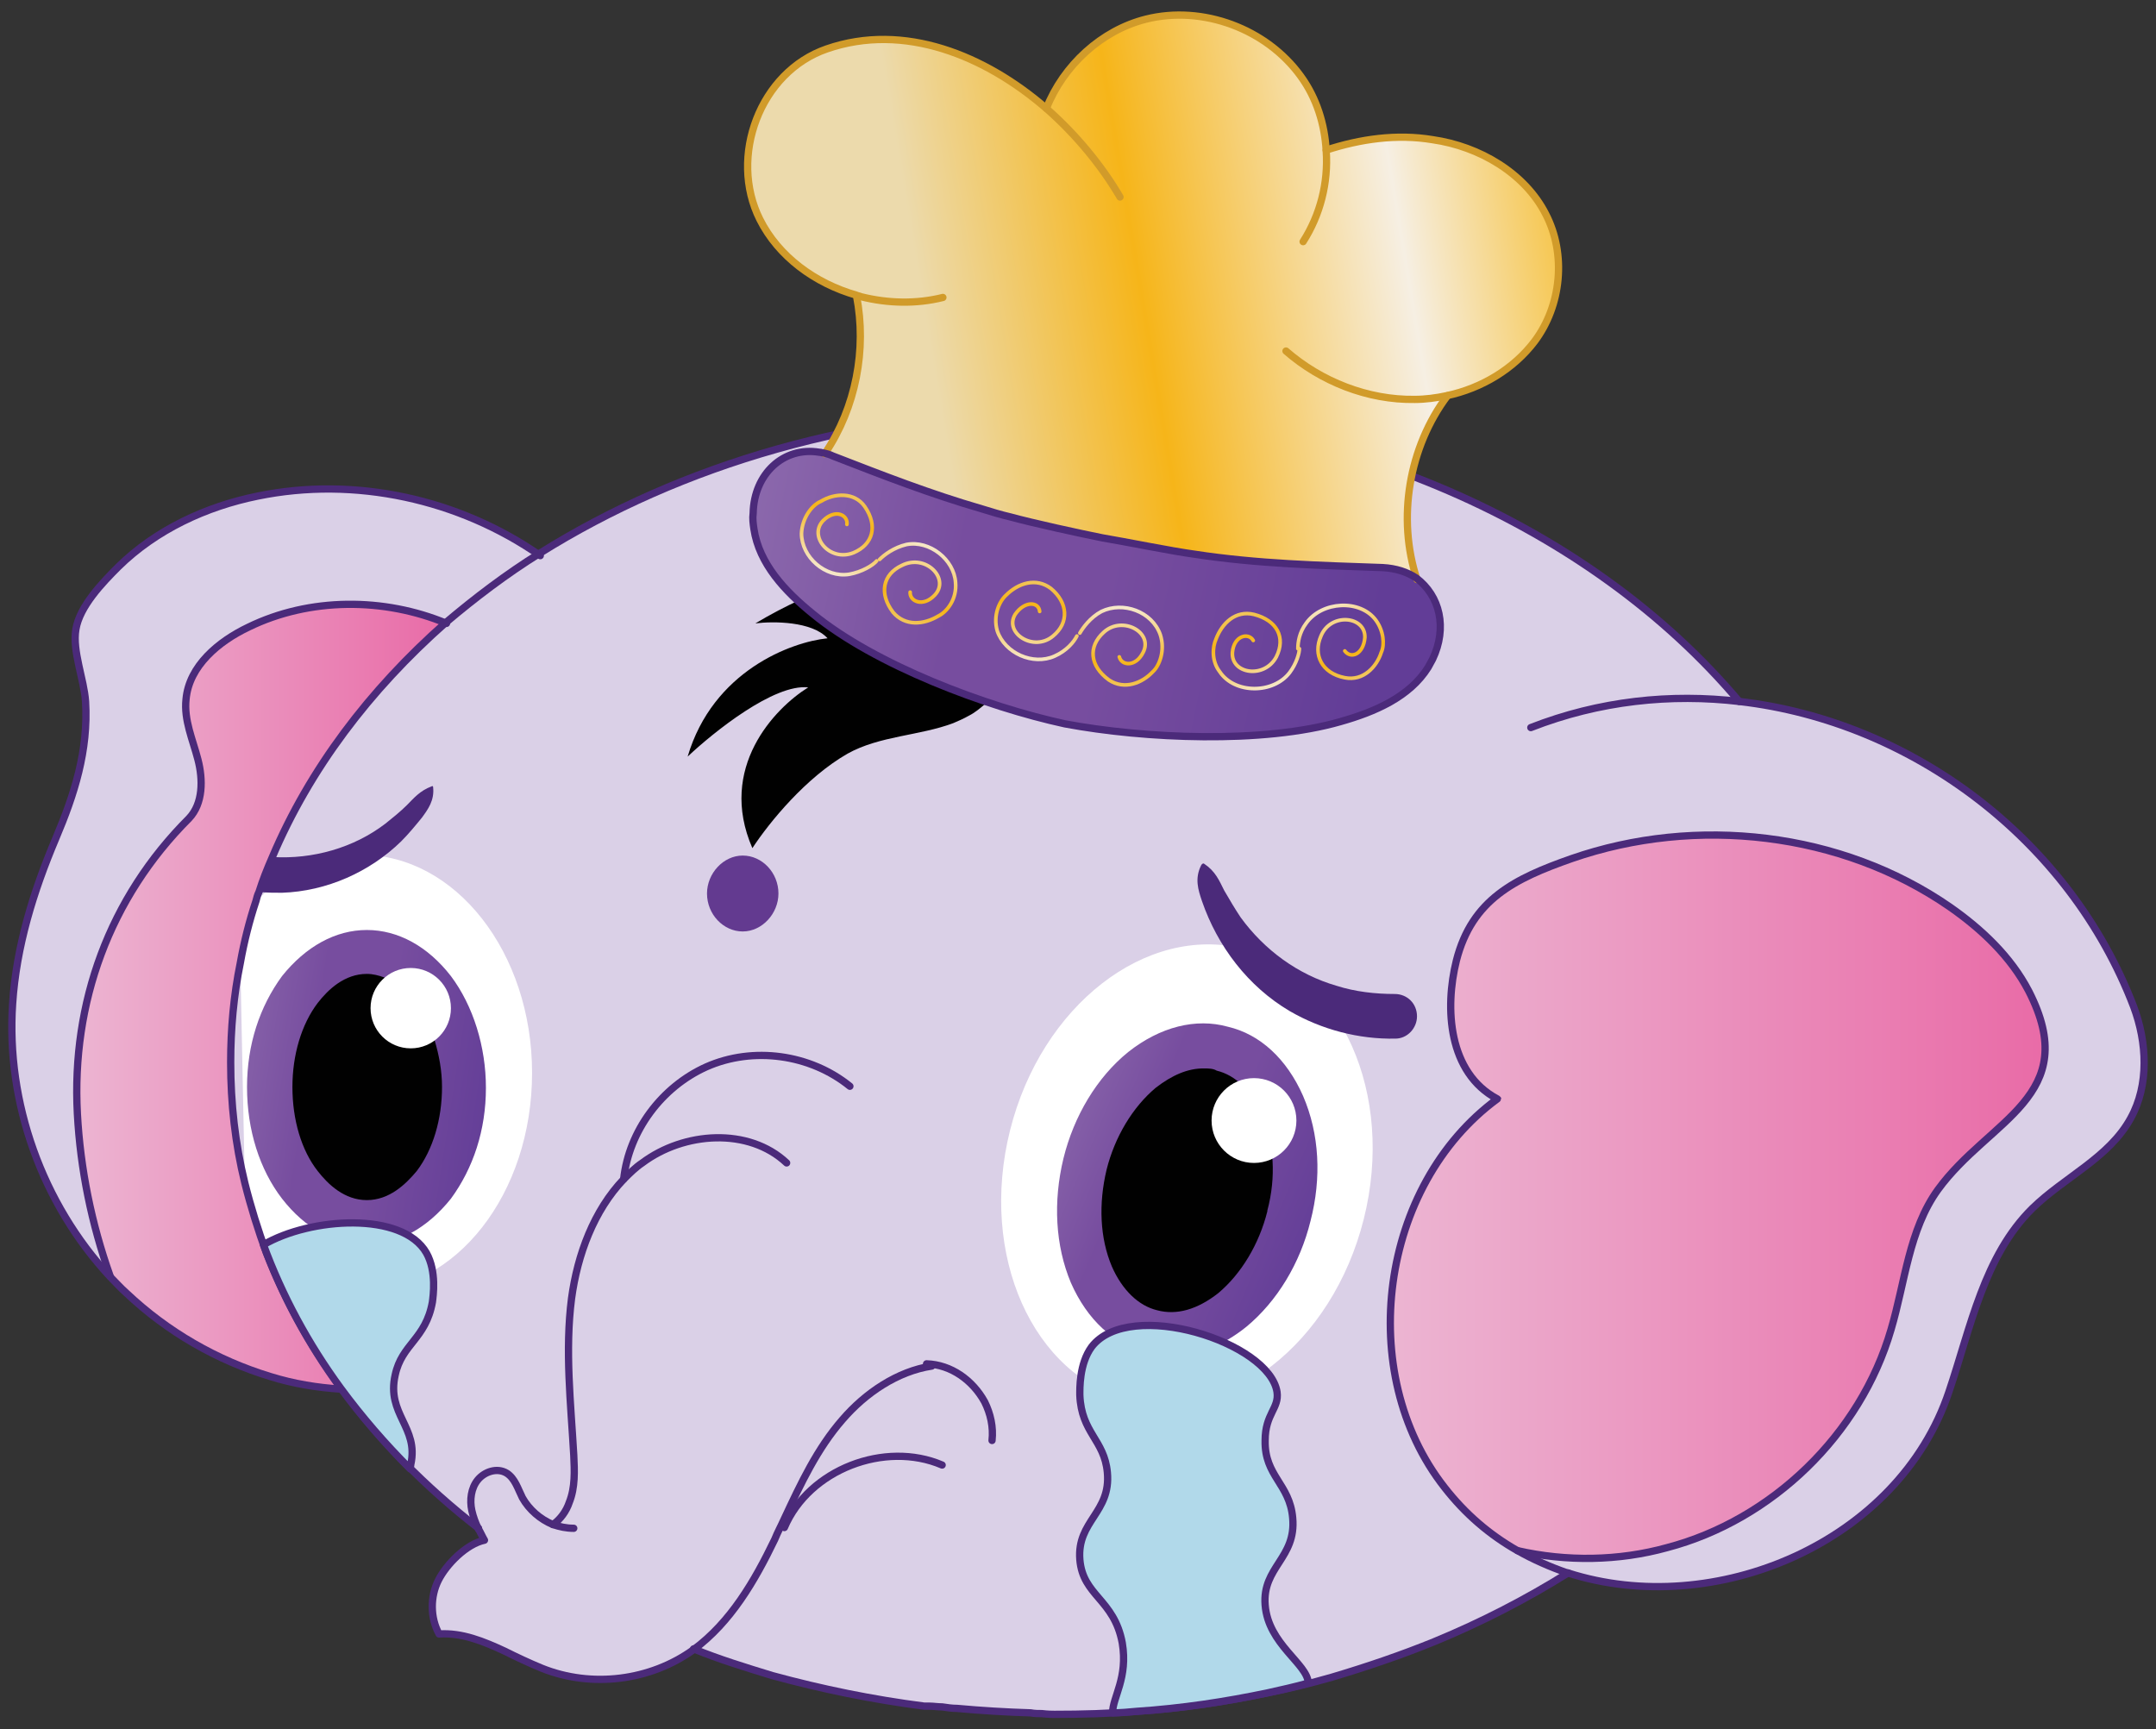 <svg width="182" height="146" viewBox="0 0 182 146" fill="none" xmlns="http://www.w3.org/2000/svg">
<rect x="0" y="0" width="182" height="146" fill="#333333" stroke="none"/>
<path d="M97.814 122.612C97.626 122.738 97.5 122.801 97.312 122.926C97.312 122.926 97.312 122.926 97.312 122.864V122.801C97.437 122.738 97.626 122.675 97.814 122.612Z" fill="url(#paint0_linear_2932_261883)"/>
<path d="M99.198 123.741C99.009 123.867 98.821 123.993 98.632 124.118C98.444 124.055 98.129 123.93 97.815 123.616C97.815 123.616 97.878 123.616 97.941 123.616C98.129 123.616 98.381 123.679 98.569 123.679C98.695 123.679 98.758 123.679 98.883 123.679C99.009 123.679 99.072 123.741 99.198 123.741Z" fill="url(#paint1_linear_2932_261883)"/>
<path d="M101.271 122.861C101.145 122.861 101.082 122.924 100.957 122.987C100.957 122.924 100.894 122.924 100.894 122.924C100.768 122.736 100.705 122.547 100.58 122.421C100.517 122.359 100.454 122.233 100.391 122.17C100.328 122.045 100.203 121.919 100.077 121.793L100.014 121.73C99.888 121.542 99.7 121.354 99.574 121.228C99.574 121.228 99.574 121.165 99.637 121.165C99.7 121.228 99.763 121.291 99.888 121.353C100.391 121.73 100.894 122.233 101.271 122.861Z" fill="url(#paint2_linear_2932_261883)"/>
<path d="M99.888 121.229C99.323 120.475 98.632 119.784 97.815 119.281C97.564 119.218 97.375 119.218 97.124 119.218C97.312 119.344 97.501 119.47 97.752 119.595C97.878 119.658 98.003 119.721 98.066 119.846C98.129 119.909 98.255 119.972 98.38 120.035C98.506 120.161 98.632 120.223 98.757 120.349C98.883 120.475 99.071 120.6 99.197 120.726C99.385 120.852 99.511 121.04 99.7 121.229C99.825 121.354 100.014 121.543 100.139 121.731H100.202C100.014 121.48 99.951 121.354 99.888 121.229ZM97.312 122.799C97.124 122.988 96.935 123.113 96.684 123.302C96.684 123.302 96.747 123.302 96.81 123.302C96.998 123.176 97.187 123.05 97.375 122.925C97.501 122.799 97.689 122.736 97.878 122.611C97.626 122.674 97.438 122.736 97.312 122.799ZM98.883 123.679C98.757 123.679 98.694 123.679 98.569 123.679C98.38 123.679 98.129 123.616 97.941 123.616C97.941 123.616 97.878 123.616 97.815 123.616C98.129 123.867 98.443 124.056 98.632 124.118C98.82 123.993 99.009 123.867 99.197 123.742C99.071 123.742 99.009 123.679 98.883 123.679Z" fill="url(#paint3_linear_2932_261883)"/>
<path d="M171.319 83.661C175.905 92.582 167.989 94.467 163.654 100.435C161.204 103.827 160.89 108.225 159.696 112.246C157.12 121.104 149.644 128.328 140.786 130.653C136.703 131.721 132.305 131.783 128.159 130.841C125.834 129.522 123.761 127.763 122.002 125.501C114.4 115.826 116.536 99.995 126.462 92.708C122.316 90.509 122.002 85.043 123.007 81.023C124.326 75.871 127.907 74.112 132.745 72.416C143.236 68.772 155.487 70.154 164.659 76.499C167.298 78.447 169.811 80.771 171.319 83.661Z" fill="url(#paint4_linear_2932_261883)" stroke="#4B2A7A" stroke-width="0.307" stroke-miterlimit="10"/>
<path d="M20.982 52.943C26.196 50.493 32.415 50.43 37.693 52.629C26.384 62.429 19.474 75.433 19.474 89.757C19.474 99.746 22.866 109.169 28.772 117.21C26.824 117.085 24.814 116.771 22.803 116.143C18.28 114.76 14.134 112.373 10.678 109.106C10.176 108.667 9.736 108.164 9.296 107.724C7.726 103.327 6.783 98.678 6.532 94.029C6.029 84.606 9.233 75.81 15.956 69.088C17.212 67.832 17.149 65.822 16.709 64.125C16.27 62.429 15.579 60.733 15.704 59.037C15.956 56.21 18.406 54.136 20.982 52.943Z" fill="url(#paint5_linear_2932_261883)"/>
<path d="M45.608 46.784C42.781 48.543 40.143 50.491 37.693 52.627C32.415 50.428 26.133 50.428 20.982 52.941C18.468 54.134 15.956 56.208 15.704 59.035C15.516 60.794 16.27 62.427 16.709 64.123C17.149 65.819 17.149 67.83 15.956 69.086C9.233 75.808 6.029 84.666 6.532 94.027C6.783 98.676 7.726 103.325 9.296 107.722C3.579 101.566 0.501 93.022 1.066 84.666C1.38 79.829 2.825 75.18 4.71 70.719C6.281 67.013 7.474 63.306 7.223 59.16C7.097 57.276 6.092 54.888 6.406 53.066C6.72 51.119 8.668 49.108 9.987 47.789C13.191 44.648 17.401 42.701 21.735 41.821C29.902 40.125 38.761 42.072 45.608 46.784Z" fill="#DAD0E7" stroke="#4B2A7A" stroke-width="0.307" stroke-miterlimit="10"/>
<path d="M101.273 122.863C100.833 122.298 100.394 121.732 99.828 121.293C99.263 120.539 98.572 119.848 97.755 119.345C97.504 119.282 97.315 119.282 97.064 119.282C97.252 119.408 97.441 119.534 97.692 119.659C97.818 119.722 97.943 119.785 98.006 119.91C98.069 119.973 98.195 120.036 98.32 120.099C98.446 120.225 98.572 120.287 98.697 120.413C98.823 120.539 99.011 120.664 99.137 120.79C99.326 120.916 99.451 121.104 99.64 121.293C99.765 121.418 99.954 121.607 100.079 121.795C100.079 121.858 100.142 121.858 100.142 121.858C100.268 121.984 100.331 122.109 100.456 122.235C100.519 122.298 100.582 122.423 100.645 122.486C100.77 122.675 100.896 122.863 100.959 122.989C100.959 123.052 101.022 123.052 101.022 123.052C101.085 123.114 101.147 123.24 101.147 123.303C101.085 123.24 101.085 123.114 101.022 123.052C101.085 122.926 101.21 122.863 101.273 122.863Z" fill="#DAD0E7"/>
<path d="M180.05 85.044C174.647 70.909 161.329 60.983 146.816 59.287C134.377 44.524 113.08 34.849 88.955 34.849C72.558 34.849 57.481 39.372 45.544 46.848C42.717 48.607 40.078 50.618 37.628 52.691C26.32 62.491 19.409 75.495 19.409 89.819C19.409 95.159 20.352 100.248 22.174 105.148C23.744 109.42 25.943 113.503 28.707 117.273C30.466 119.66 32.414 121.921 34.55 124.057C36.372 125.816 38.256 127.513 40.33 129.146C40.455 129.46 40.644 129.774 40.832 130.088C39.262 130.34 37.628 132.036 36.937 133.481C36.246 134.863 36.246 136.622 37 138.004C39.01 137.941 40.769 138.632 42.529 139.449C43.596 139.952 44.602 140.454 45.67 140.894C49.816 142.527 54.842 141.899 58.486 139.261C60.685 140.077 62.883 140.831 65.145 141.522C69.229 142.716 73.501 143.595 77.961 144.098H78.024C78.024 144.098 78.087 144.098 78.15 144.098C78.213 144.098 78.338 144.098 78.401 144.098C79.155 144.224 79.909 144.224 80.725 144.349C82.108 144.349 83.552 144.349 84.935 144.349C85.626 144.475 86.254 144.6 86.945 144.663V144.726C87.636 144.726 88.264 144.726 88.955 144.726C90.589 144.726 92.222 144.663 93.856 144.6C93.856 143.281 95.175 141.648 94.672 138.695C93.981 134.989 91.343 134.737 91.091 131.659C90.84 128.392 93.73 127.701 93.416 124.309C93.165 121.545 91.217 120.979 91.091 117.775C91.091 117.273 91.028 115.137 92.097 113.692C95.301 109.545 107.111 113.315 107.74 117.524C107.928 118.906 106.735 119.346 106.735 121.607C106.672 124.623 108.808 125.251 109.059 128.141C109.373 131.533 106.483 132.287 106.735 135.491C106.986 138.821 110.378 140.454 110.378 142.15C111.007 141.962 111.698 141.836 112.326 141.648C115.341 140.831 118.231 139.763 120.996 138.632C125.016 136.999 128.786 135.051 132.241 132.853C144.555 136.81 160.135 130.34 164.407 117.524C166.229 112.121 167.36 106.09 171.443 102.069C174.145 99.431 177.914 97.797 179.736 94.468C181.432 91.641 181.244 88.06 180.05 85.044ZM163.59 100.436C161.14 103.828 160.826 108.226 159.632 112.247C157.057 121.105 149.58 128.329 140.722 130.654C136.639 131.722 132.241 131.785 128.095 130.842C125.77 129.523 123.697 127.764 121.938 125.502C114.336 115.828 116.472 99.996 126.398 92.709C122.252 90.51 121.938 85.044 122.943 81.024C124.262 75.872 127.843 74.113 132.681 72.417C143.172 68.773 155.423 70.156 164.595 76.501C167.297 78.385 169.747 80.71 171.255 83.6C175.904 92.583 167.988 94.468 163.59 100.436Z" fill="#DAD0E7"/>
<path d="M20.288 81.34L20.665 99.936C21.168 101.946 21.733 103.956 22.487 105.841C23.052 106.344 23.681 106.783 24.246 107.16C26.131 108.354 28.267 108.982 30.528 108.982C38.507 108.982 44.915 100.752 44.915 90.575C44.915 80.398 38.444 72.168 30.528 72.168C28.078 72.168 25.691 72.985 23.681 74.367C22.927 74.869 22.236 75.435 21.607 76.126L20.288 81.34Z" fill="white"/>
<path d="M39.136 91.828C39.136 95.158 38.13 97.985 36.56 100.058C34.989 102.069 33.042 103.199 30.906 103.199C28.833 103.199 26.822 102.069 25.252 100.058C23.681 98.048 22.676 95.095 22.676 91.828C22.676 88.562 23.681 85.672 25.252 83.599C26.822 81.588 28.77 80.457 30.906 80.457C32.979 80.457 34.989 81.588 36.56 83.599C38.13 85.546 39.136 88.499 39.136 91.828Z" fill="#010101"/>
<path d="M38.067 82.406C36.119 79.893 33.606 78.511 30.968 78.511C28.329 78.511 25.816 79.893 23.806 82.406C21.921 84.981 20.853 88.185 20.853 91.766C20.853 95.41 21.921 98.74 23.806 101.19C25.753 103.703 28.266 105.085 30.905 105.085C33.543 105.085 36.056 103.703 38.067 101.19C39.951 98.614 41.019 95.41 41.019 91.829C41.019 88.374 39.951 84.919 38.067 82.406ZM30.968 101.315C29.083 101.315 27.701 99.996 26.821 98.865C25.439 97.106 24.685 94.531 24.685 91.766C24.685 89.065 25.439 86.489 26.821 84.667C27.701 83.537 29.083 82.217 30.968 82.217C31.47 82.217 31.973 82.343 32.475 82.531C33.606 82.971 34.548 83.851 35.114 84.667C35.805 85.547 36.308 86.678 36.684 87.808C37.062 89.065 37.313 90.384 37.313 91.766C37.313 94.468 36.559 97.043 35.177 98.865C34.234 99.996 32.852 101.315 30.968 101.315Z" fill="url(#paint6_linear_2932_261883)"/>
<path d="M34.674 88.503C36.547 88.503 38.066 86.984 38.066 85.11C38.066 83.237 36.547 81.718 34.674 81.718C32.8 81.718 31.281 83.237 31.281 85.11C31.281 86.984 32.8 88.503 34.674 88.503Z" fill="white"/>
<path d="M52.646 99.555C53.086 95.472 55.85 91.765 59.619 90.069C63.577 88.31 68.415 89.001 71.744 91.703" stroke="#4B2A7A" stroke-width="0.614" stroke-miterlimit="10" stroke-linecap="round" stroke-linejoin="round"/>
<path d="M78.215 115.137C80.288 115.2 82.11 116.519 83.115 118.341C83.618 119.346 83.869 120.477 83.743 121.607" stroke="#4B2A7A" stroke-width="0.614" stroke-miterlimit="10" stroke-linecap="round" stroke-linejoin="round"/>
<path d="M79.532 123.68C74.695 121.607 68.287 124.057 66.214 128.957" stroke="#4B2A7A" stroke-width="0.614" stroke-miterlimit="10" stroke-linecap="round" stroke-linejoin="round"/>
<path d="M46.677 128.707C47.306 128.267 47.808 127.576 48.059 126.822C48.562 125.566 48.499 124.183 48.436 122.864C48.185 118.467 47.682 114.006 48.248 109.609C48.751 105.902 50.133 102.196 52.646 99.557C53.148 99.054 53.651 98.552 54.216 98.175C57.734 95.536 63.2 95.159 66.404 98.175" stroke="#4B2A7A" stroke-width="0.614" stroke-miterlimit="10" stroke-linecap="round" stroke-linejoin="round"/>
<path d="M132.366 132.79C144.68 136.748 160.26 130.277 164.532 117.461C166.354 112.059 167.485 106.028 171.568 102.007C174.27 99.368 178.039 97.735 179.861 94.405C181.432 91.578 181.243 87.997 180.112 84.982C174.71 70.847 161.391 60.921 146.879 59.225C141.036 58.533 135.005 59.162 129.225 61.423" stroke="#4B2A7A" stroke-width="0.614" stroke-miterlimit="10" stroke-linecap="round" stroke-linejoin="round"/>
<path d="M128.098 130.903C129.417 131.657 130.862 132.285 132.307 132.788" stroke="#4B2A7A" stroke-width="0.614" stroke-miterlimit="10" stroke-linecap="round" stroke-linejoin="round"/>
<path d="M128.095 130.905C125.77 129.586 123.697 127.827 121.938 125.565C114.336 115.89 116.472 100.059 126.398 92.772C122.252 90.573 121.938 85.107 122.943 81.087C124.262 75.935 127.843 74.176 132.681 72.48C143.172 68.836 155.423 70.218 164.595 76.563C167.297 78.448 169.747 80.772 171.255 83.662C175.841 92.583 167.925 94.468 163.59 100.436C161.14 103.828 160.826 108.226 159.632 112.247C157.056 121.105 149.58 128.329 140.722 130.654C136.639 131.785 132.241 131.847 128.095 130.905Z" stroke="#4B2A7A" stroke-width="0.614" stroke-miterlimit="10" stroke-linecap="round" stroke-linejoin="round"/>
<path d="M40.392 129.082C40.141 128.579 39.953 128.077 39.827 127.511C39.639 126.632 39.764 125.626 40.33 124.935C40.895 124.244 41.963 123.867 42.78 124.37C43.471 124.81 43.722 125.689 44.099 126.443C44.664 127.448 45.607 128.265 46.675 128.705C47.24 128.893 47.806 129.019 48.434 129.019" stroke="#4B2A7A" stroke-width="0.614" stroke-miterlimit="10" stroke-linecap="round" stroke-linejoin="round"/>
<path d="M78.654 115.325C75.764 115.764 73.063 117.586 71.115 119.848C68.979 122.298 67.597 125.251 66.215 128.203C65.964 128.769 65.65 129.334 65.398 129.962C63.702 133.48 61.692 136.936 58.551 139.26C54.907 141.899 49.944 142.527 45.734 140.831C44.666 140.391 43.599 139.888 42.593 139.386C40.834 138.569 39.012 137.815 37.065 137.941C36.311 136.559 36.311 134.8 37.002 133.418C37.693 132.036 39.389 130.339 40.897 130.025C40.709 129.711 40.583 129.397 40.395 129.083" stroke="#4B2A7A" stroke-width="0.614" stroke-miterlimit="10" stroke-linecap="round" stroke-linejoin="round"/>
<path d="M37.693 52.627C32.415 50.429 26.133 50.429 20.981 52.941C18.468 54.135 15.956 56.208 15.704 59.035C15.516 60.794 16.27 62.428 16.709 64.124C17.149 65.82 17.149 67.831 15.956 69.087C9.233 75.809 6.029 84.667 6.532 94.028C6.783 98.677 7.726 103.325 9.296 107.723" stroke="#4B2A7A" stroke-width="0.614" stroke-miterlimit="10" stroke-linecap="round" stroke-linejoin="round"/>
<path d="M28.772 117.271C26.824 117.146 24.814 116.832 22.803 116.203C18.28 114.821 14.134 112.434 10.678 109.167C10.176 108.728 9.736 108.225 9.296 107.785C3.579 101.629 0.501 93.085 1.066 84.729C1.38 79.892 2.825 75.243 4.71 70.783C6.281 67.076 7.474 63.37 7.223 59.223C7.097 57.339 6.092 54.951 6.406 53.13C6.72 51.182 8.668 49.172 9.987 47.852C13.191 44.711 17.401 42.764 21.735 41.884C29.965 40.188 38.761 42.136 45.608 46.91" stroke="#4B2A7A" stroke-width="0.614" stroke-miterlimit="10" stroke-linecap="round" stroke-linejoin="round"/>
<path d="M146.817 59.222C134.378 44.459 113.081 34.721 88.957 34.721C72.559 34.721 57.482 39.244 45.545 46.72C42.718 48.479 40.08 50.49 37.629 52.563C31.159 58.28 26.133 64.939 22.991 72.352C22.552 73.357 22.175 74.299 21.86 75.305C21.735 75.556 21.672 75.807 21.609 76.059C21.044 77.755 20.604 79.514 20.29 81.273C19.724 84.037 19.473 86.864 19.473 89.691C19.473 93.146 19.85 96.539 20.667 99.868C21.169 101.879 21.798 103.889 22.489 105.774C24.059 109.794 26.133 113.564 28.771 117.145C31.975 121.542 35.87 125.5 40.394 129.018" stroke="#4B2A7A" stroke-width="0.614" stroke-miterlimit="10" stroke-linecap="round" stroke-linejoin="round"/>
<path d="M132.368 132.79C128.85 134.989 125.081 136.936 121.123 138.57C118.359 139.701 115.406 140.706 112.453 141.585C110.694 142.088 108.935 142.528 107.05 142.905C103.469 143.658 99.763 144.224 95.931 144.475C93.669 144.664 91.344 144.726 89.02 144.726C88.832 144.726 88.454 144.726 87.952 144.664C87.638 144.664 87.324 144.664 87.01 144.601C84.936 144.538 82.863 144.412 80.79 144.224C80.35 144.224 79.973 144.161 79.534 144.098C79.157 144.098 78.78 144.035 78.466 144.035C78.34 144.035 78.277 144.035 78.214 144.035C78.151 144.035 78.151 144.035 78.089 144.035C78.026 144.035 78.026 144.035 78.026 144.035C73.628 143.47 69.356 142.59 65.21 141.46C62.948 140.769 60.686 140.077 58.55 139.198" stroke="#4B2A7A" stroke-width="0.614" stroke-miterlimit="10" stroke-linecap="round" stroke-linejoin="round"/>
<path d="M83.113 59.475C82.737 59.789 82.297 60.166 81.794 60.417C81.354 60.669 80.915 60.857 80.475 61.046C77.648 62.114 74.255 62.114 71.554 63.621C68.036 65.632 64.957 69.401 63.512 71.6C60.56 64.815 65.397 59.789 68.224 58.03C65.334 57.716 60.245 61.8 58.047 63.873C60.183 56.648 66.779 54.198 69.858 53.884C68.538 52.439 65.271 52.439 63.764 52.627C66.402 51.057 68.79 49.989 70.863 49.423C71.742 49.172 72.559 48.984 73.376 48.921C75.072 51.559 77.082 54.01 79.47 56.271C80.6 57.402 81.857 58.47 83.113 59.475Z" fill="#010101"/>
<path d="M72.307 24.986C68.789 23.981 65.711 21.72 64.14 18.578C61.502 13.301 64.14 6.139 69.794 4.192C76.391 1.868 83.239 4.757 88.327 9.218C89.772 5.574 92.976 2.621 96.746 1.679C101.52 0.485 106.923 2.496 109.813 6.516C111.132 8.338 111.823 10.537 111.949 12.799C114.839 11.856 117.917 11.417 120.933 11.919C124.891 12.485 128.723 14.746 130.482 18.201C132.241 21.594 131.801 25.929 129.54 28.944C127.781 31.269 125.079 32.902 122.127 33.53C118.923 37.865 117.917 43.896 119.551 49.047C118.797 48.482 117.855 48.168 116.724 48.168C111.384 47.979 106.169 47.791 100.829 47.037C98.945 46.786 94.924 45.969 93.039 45.655C91.154 45.215 87.197 44.336 85.312 43.896C84.495 43.708 83.678 43.456 82.862 43.205C78.527 41.948 74.506 40.378 70.297 38.745C70.046 38.619 69.794 38.556 69.543 38.493L69.606 38.43C72.181 34.347 73.124 29.509 72.307 24.986Z" fill="url(#paint7_linear_2932_261883)"/>
<path d="M119.617 48.922C121.564 50.304 122.193 53.006 120.936 55.644C120.81 55.896 120.685 56.084 120.559 56.335C118.989 58.848 116.036 60.105 113.146 60.922C106.612 62.806 96.623 62.366 89.901 61.11C83.242 59.665 73.881 56.147 68.604 51.812C66.279 49.928 64.08 47.603 63.641 44.65C63.578 44.211 63.515 43.771 63.578 43.331C63.641 40.002 66.154 37.677 69.169 38.18C69.295 38.18 69.421 38.242 69.546 38.242C69.797 38.305 70.049 38.368 70.3 38.494C74.509 40.127 78.53 41.698 82.865 42.954C83.681 43.206 84.498 43.457 85.315 43.645C87.137 44.148 91.158 45.027 93.042 45.404C94.927 45.718 98.948 46.535 100.832 46.786C106.172 47.603 111.387 47.729 116.727 47.917C117.921 48.043 118.863 48.357 119.617 48.922Z" fill="url(#paint8_linear_2932_261883)"/>
<path d="M72.306 24.983C73.186 29.506 72.243 34.406 69.667 38.239L69.605 38.301" stroke="#D19B2A" stroke-width="0.614" stroke-miterlimit="10" stroke-linecap="round" stroke-linejoin="round"/>
<path d="M94.547 16.631C93.039 14.055 90.903 11.416 88.328 9.155C83.176 4.694 76.328 1.867 69.795 4.129C64.14 6.076 61.502 13.238 64.14 18.515C65.711 21.657 68.789 23.918 72.308 24.923C72.433 24.986 72.559 24.986 72.684 25.049C74.946 25.614 77.334 25.677 79.595 25.112" stroke="#D19B2A" stroke-width="0.614" stroke-miterlimit="10" stroke-linecap="round" stroke-linejoin="round"/>
<path d="M111.95 12.673C114.84 11.73 117.919 11.291 120.934 11.793C124.892 12.359 128.724 14.62 130.483 18.076C132.242 21.468 131.803 25.803 129.541 28.818C127.782 31.143 125.081 32.776 122.128 33.404C121.248 33.593 120.306 33.718 119.426 33.718C115.468 33.781 111.511 32.211 108.558 29.635" stroke="#D19B2A" stroke-width="0.614" stroke-miterlimit="10" stroke-linecap="round" stroke-linejoin="round"/>
<path d="M119.613 48.919C117.917 43.768 118.922 37.737 122.189 33.402" stroke="#D19B2A" stroke-width="0.614" stroke-miterlimit="10" stroke-linecap="round" stroke-linejoin="round"/>
<path d="M88.33 9.154C89.775 5.51 92.979 2.557 96.748 1.615C101.523 0.421 106.926 2.432 109.815 6.452C111.135 8.274 111.826 10.473 111.952 12.735C112.14 15.436 111.449 18.137 110.004 20.399" stroke="#D19B2A" stroke-width="0.614" stroke-miterlimit="10" stroke-linecap="round" stroke-linejoin="round"/>
<path d="M120.936 55.644C120.81 55.896 120.685 56.084 120.559 56.335C118.989 58.848 116.036 60.105 113.146 60.922C106.612 62.806 96.623 62.366 89.901 61.11C83.242 59.665 73.881 56.147 68.604 51.812C66.279 49.928 64.08 47.603 63.641 44.65C63.578 44.211 63.515 43.771 63.578 43.331C63.641 40.002 66.154 37.677 69.169 38.18C69.295 38.18 69.421 38.242 69.546 38.242C69.797 38.305 70.049 38.368 70.3 38.494C74.509 40.127 78.53 41.698 82.865 42.954C83.681 43.206 84.498 43.457 85.315 43.645C87.137 44.148 91.158 45.027 93.042 45.404C94.927 45.718 98.948 46.535 100.832 46.786C106.172 47.603 111.387 47.729 116.727 47.917C117.858 47.98 118.8 48.294 119.554 48.797C121.564 50.304 122.193 53.006 120.936 55.644Z" stroke="#4B2A7A" stroke-width="0.614" stroke-miterlimit="10" stroke-linecap="round" stroke-linejoin="round"/>
<path d="M71.491 44.272C71.617 43.519 70.549 42.89 69.481 43.958C68.224 45.278 70.046 47.476 72.057 46.66C73.69 45.968 74.13 44.398 72.999 42.765C72.12 41.508 70.423 41.634 69.292 42.325C68.538 42.639 67.722 43.707 67.659 45.026C67.659 47.036 69.669 48.796 71.68 48.481C72.748 48.293 73.69 47.728 74.004 47.351" stroke="url(#paint9_linear_2932_261883)" stroke-width="0.307" stroke-linecap="round"/>
<path d="M76.831 49.99C76.768 50.744 77.899 51.309 78.904 50.242C80.223 48.859 78.15 46.723 76.14 47.729C74.506 48.483 74.192 50.116 75.386 51.686C76.391 52.88 77.962 52.754 79.218 52.001C79.972 51.624 80.789 50.556 80.663 49.173C80.537 47.226 78.464 45.593 76.517 45.969C75.449 46.221 74.632 46.849 74.255 47.226" stroke="url(#paint10_linear_2932_261883)" stroke-width="0.307" stroke-linecap="round"/>
<path d="M87.764 51.621C87.702 50.804 86.508 50.679 85.691 51.872C84.749 53.443 87.262 55.076 88.895 53.694C90.277 52.563 90.152 50.867 88.707 49.674C87.45 48.731 85.943 49.234 84.937 50.239C84.372 50.742 83.807 51.935 84.183 53.255C84.812 55.139 87.199 56.207 89.021 55.391C90.026 54.951 90.654 54.197 90.906 53.694" stroke="url(#paint11_linear_2932_261883)" stroke-width="0.307" stroke-linecap="round"/>
<path d="M94.487 55.454C94.675 56.208 95.869 56.334 96.497 55.077C97.377 53.381 94.738 51.936 93.168 53.381C91.848 54.575 91.974 56.208 93.607 57.401C94.927 58.281 96.434 57.653 97.314 56.71C97.879 56.208 98.382 54.889 97.942 53.569C97.251 51.622 94.801 50.742 92.979 51.622C92.037 52.124 91.409 53.004 91.157 53.444" stroke="url(#paint12_linear_2932_261883)" stroke-width="0.307" stroke-linecap="round"/>
<path d="M105.794 54.071C105.417 53.38 104.16 53.631 104.035 55.076C103.909 56.898 106.736 57.338 107.741 55.453C108.558 53.82 107.804 52.375 105.857 51.872C104.286 51.495 103.155 52.626 102.653 53.946C102.339 54.636 102.276 55.83 102.967 56.71C104.223 58.594 107.49 58.594 108.872 56.773C109.438 56.019 109.689 55.139 109.689 54.762" stroke="url(#paint13_linear_2932_261883)" stroke-width="0.307" stroke-linecap="round"/>
<path d="M113.521 54.952C114.023 55.643 115.091 55.267 115.217 53.822C115.28 52 112.327 51.686 111.51 53.696C110.819 55.267 111.573 56.837 113.521 57.214C115.091 57.528 116.222 56.272 116.599 55.078C116.913 54.387 116.787 53.256 116.159 52.377C114.84 50.555 111.573 50.743 110.254 52.628C109.688 53.382 109.563 54.199 109.563 54.764" stroke="url(#paint14_linear_2932_261883)" stroke-width="0.307" stroke-linecap="round"/>
<path d="M62.697 72.227C64.331 72.227 65.713 73.671 65.713 75.43C65.713 77.127 64.331 78.635 62.697 78.635C61.064 78.635 59.682 77.189 59.682 75.43C59.682 73.734 61.064 72.227 62.697 72.227Z" fill="#633A90"/>
<path d="M115.125 102.908C117.765 92.374 113.22 82.159 104.975 80.093C96.729 78.026 87.904 84.891 85.264 95.425C82.624 105.959 87.168 116.174 95.414 118.24C103.66 120.307 112.484 113.442 115.125 102.908Z" fill="white"/>
<path d="M108.868 102.635C108.051 106.09 106.167 108.855 104.094 110.614C101.895 112.31 99.507 113.001 97.308 112.436C95.11 111.933 93.351 110.174 92.22 107.661C91.152 105.085 90.838 101.819 91.717 98.363C92.534 94.908 94.419 92.144 96.492 90.385C98.691 88.689 101.078 87.998 103.277 88.563C105.476 89.066 107.235 90.825 108.366 93.337C109.434 95.913 109.748 99.243 108.868 102.635Z" fill="#010101"/>
<path d="M98.88 114.447C98.189 114.447 97.435 114.384 96.744 114.133C94.043 113.505 91.781 111.431 90.399 108.29C89.08 105.149 88.891 101.443 89.771 97.799C90.65 94.218 92.598 90.951 95.236 88.815C97.938 86.679 100.953 85.925 103.655 86.679C106.356 87.308 108.618 89.381 110 92.522C111.382 95.726 111.571 99.432 110.628 103.076C109.749 106.657 107.801 109.861 105.225 111.997C103.215 113.63 101.016 114.447 98.88 114.447ZM101.582 90.197C100.262 90.197 98.943 90.763 97.561 91.831C95.613 93.464 94.106 95.977 93.414 98.741C92.723 101.631 92.849 104.521 93.854 106.908C94.734 108.918 96.116 110.238 97.686 110.615C99.32 111.054 101.079 110.552 102.838 109.17C104.786 107.536 106.293 105.023 106.984 102.259V102.196C107.738 99.369 107.55 96.542 106.545 94.092C105.665 92.082 104.283 90.763 102.712 90.386C102.398 90.197 102.021 90.197 101.582 90.197Z" fill="url(#paint15_linear_2932_261883)"/>
<path d="M105.856 98.177C107.834 98.177 109.437 96.574 109.437 94.597C109.437 92.619 107.834 91.016 105.856 91.016C103.879 91.016 102.276 92.619 102.276 94.597C102.276 96.574 103.879 98.177 105.856 98.177Z" fill="white"/>
<path d="M101.649 72.919C102.591 73.547 102.905 74.301 103.345 75.18C103.785 75.934 104.225 76.688 104.727 77.442C106.738 80.206 109.565 82.279 112.832 83.222C114.402 83.724 116.099 83.913 117.732 83.913C118.8 83.913 119.617 84.729 119.617 85.797C119.617 86.802 118.8 87.682 117.795 87.682C114.716 87.745 111.575 86.928 108.874 85.358C105.356 83.284 102.78 79.892 101.461 76.06C101.146 75.118 100.832 74.175 101.398 73.044C101.461 72.919 101.586 72.856 101.649 72.919Z" fill="#4B2A7A"/>
<path d="M35.619 69.023C35.054 69.714 34.489 70.405 33.86 71.033C31.222 73.609 27.578 75.242 23.808 75.368C23.18 75.368 22.552 75.368 21.924 75.305C22.238 74.3 22.615 73.295 23.055 72.353C26.384 72.541 29.84 71.599 32.541 69.526C33.169 69.023 33.797 68.52 34.363 67.955C34.928 67.39 35.431 66.761 36.436 66.384C36.499 66.322 36.562 66.384 36.562 66.447C36.687 67.578 36.122 68.332 35.619 69.023Z" fill="#4B2A7A"/>
<path d="M110.442 142.087C109.311 142.401 108.18 142.653 107.049 142.904C103.468 143.658 99.762 144.223 95.93 144.475C95.301 144.537 94.61 144.6 93.919 144.6C93.919 143.281 95.238 141.648 94.736 138.695C94.045 134.988 91.406 134.737 91.155 131.659C90.904 128.392 93.793 127.701 93.479 124.309C93.228 121.544 91.281 120.979 91.155 117.775C91.155 117.272 91.092 115.136 92.16 113.691C95.364 109.545 107.175 113.315 107.803 117.524C107.992 118.906 106.798 119.346 106.798 121.607C106.735 124.623 108.871 125.251 109.123 128.141C109.437 131.533 106.547 132.287 106.798 135.491C107.049 138.821 110.379 140.454 110.442 142.087Z" fill="#B1D9EA" stroke="#4B2A7A" stroke-width="0.614" stroke-miterlimit="10" stroke-linecap="round" stroke-linejoin="round"/>
<path d="M33.359 116.08C32.605 119.409 35.37 120.477 34.679 123.618C34.679 123.744 34.616 123.87 34.616 123.995C32.48 121.859 30.532 119.598 28.773 117.211C26.009 113.441 23.81 109.358 22.24 105.086C26.198 102.761 33.988 102.259 35.998 105.777C36.877 107.347 36.563 109.421 36.501 109.923C35.935 113.064 33.925 113.441 33.359 116.08Z" fill="#B1D9EA" stroke="#4B2A7A" stroke-width="0.614" stroke-miterlimit="10" stroke-linecap="round" stroke-linejoin="round"/>
<defs>
<linearGradient id="paint0_linear_2932_261883" x1="97.285" y1="122.752" x2="97.807" y2="122.752" gradientUnits="userSpaceOnUse">
<stop stop-color="#ECDAAC"/>
<stop offset="0.341" stop-color="#F6B519"/>
<stop offset="0.758" stop-color="#F6EFE3"/>
<stop offset="1" stop-color="#F6C64E"/>
</linearGradient>
<linearGradient id="paint1_linear_2932_261883" x1="97.814" y1="123.828" x2="99.209" y2="123.828" gradientUnits="userSpaceOnUse">
<stop stop-color="#ECDAAC"/>
<stop offset="0.341" stop-color="#F6B519"/>
<stop offset="0.758" stop-color="#F6EFE3"/>
<stop offset="1" stop-color="#F6C64E"/>
</linearGradient>
<linearGradient id="paint2_linear_2932_261883" x1="99.598" y1="121.996" x2="101.295" y2="121.996" gradientUnits="userSpaceOnUse">
<stop stop-color="#ECDAAC"/>
<stop offset="0.341" stop-color="#F6B519"/>
<stop offset="0.758" stop-color="#F6EFE3"/>
<stop offset="1" stop-color="#F6C64E"/>
</linearGradient>
<linearGradient id="paint3_linear_2932_261883" x1="96.689" y1="121.639" x2="100.119" y2="121.639" gradientUnits="userSpaceOnUse">
<stop stop-color="#ECDAAC"/>
<stop offset="0.341" stop-color="#F6B519"/>
<stop offset="0.758" stop-color="#F6EFE3"/>
<stop offset="1" stop-color="#F6C64E"/>
</linearGradient>
<linearGradient id="paint4_linear_2932_261883" x1="117.389" y1="101.033" x2="172.679" y2="101.033" gradientUnits="userSpaceOnUse">
<stop stop-color="#ECB5D2"/>
<stop offset="1" stop-color="#E96BA7"/>
</linearGradient>
<linearGradient id="paint5_linear_2932_261883" x1="6.441" y1="84.138" x2="37.691" y2="84.138" gradientUnits="userSpaceOnUse">
<stop stop-color="#ECB5D2"/>
<stop offset="1" stop-color="#E96BA7"/>
</linearGradient>
<linearGradient id="paint6_linear_2932_261883" x1="17.866" y1="89.769" x2="44.806" y2="93.937" gradientUnits="userSpaceOnUse">
<stop stop-color="#8B68AC"/>
<stop offset="0.306" stop-color="#774D9F"/>
<stop offset="0.52" stop-color="#774D9F"/>
<stop offset="0.911" stop-color="#623D97"/>
</linearGradient>
<linearGradient id="paint7_linear_2932_261883" x1="78.474" y1="29.133" x2="131.572" y2="20.269" gradientUnits="userSpaceOnUse">
<stop stop-color="#ECDAAC"/>
<stop offset="0.341" stop-color="#F6B519"/>
<stop offset="0.758" stop-color="#F6EFE3"/>
<stop offset="1" stop-color="#F6C64E"/>
</linearGradient>
<linearGradient id="paint8_linear_2932_261883" x1="62.867" y1="46.233" x2="120.645" y2="58.052" gradientUnits="userSpaceOnUse">
<stop stop-color="#8B68AC"/>
<stop offset="0.306" stop-color="#774D9F"/>
<stop offset="0.52" stop-color="#774D9F"/>
<stop offset="0.911" stop-color="#623D97"/>
</linearGradient>
<linearGradient id="paint9_linear_2932_261883" x1="73.389" y1="39.743" x2="68.257" y2="51.79" gradientUnits="userSpaceOnUse">
<stop stop-color="#ECDAAC"/>
<stop offset="0.341" stop-color="#F6B519"/>
<stop offset="0.758" stop-color="#F6EFE3"/>
<stop offset="1" stop-color="#F6C64E"/>
</linearGradient>
<linearGradient id="paint10_linear_2932_261883" x1="75.218" y1="54.717" x2="79.715" y2="42.421" gradientUnits="userSpaceOnUse">
<stop stop-color="#ECDAAC"/>
<stop offset="0.341" stop-color="#F6B519"/>
<stop offset="0.758" stop-color="#F6EFE3"/>
<stop offset="1" stop-color="#F6C64E"/>
</linearGradient>
<linearGradient id="paint11_linear_2932_261883" x1="88.216" y1="46.668" x2="86.679" y2="59.668" gradientUnits="userSpaceOnUse">
<stop stop-color="#ECDAAC"/>
<stop offset="0.341" stop-color="#F6B519"/>
<stop offset="0.758" stop-color="#F6EFE3"/>
<stop offset="1" stop-color="#F6C64E"/>
</linearGradient>
<linearGradient id="paint12_linear_2932_261883" x1="94.235" y1="60.527" x2="95.093" y2="47.462" gradientUnits="userSpaceOnUse">
<stop stop-color="#ECDAAC"/>
<stop offset="0.341" stop-color="#F6B519"/>
<stop offset="0.758" stop-color="#F6EFE3"/>
<stop offset="1" stop-color="#F6C64E"/>
</linearGradient>
<linearGradient id="paint13_linear_2932_261883" x1="104.191" y1="49.384" x2="108.107" y2="61.877" gradientUnits="userSpaceOnUse">
<stop stop-color="#ECDAAC"/>
<stop offset="0.341" stop-color="#F6B519"/>
<stop offset="0.758" stop-color="#F6EFE3"/>
<stop offset="1" stop-color="#F6C64E"/>
</linearGradient>
<linearGradient id="paint14_linear_2932_261883" x1="115.227" y1="59.617" x2="110.666" y2="47.347" gradientUnits="userSpaceOnUse">
<stop stop-color="#ECDAAC"/>
<stop offset="0.341" stop-color="#F6B519"/>
<stop offset="0.758" stop-color="#F6EFE3"/>
<stop offset="1" stop-color="#F6C64E"/>
</linearGradient>
<linearGradient id="paint15_linear_2932_261883" x1="87.284" y1="94.971" x2="114.087" y2="106.273" gradientUnits="userSpaceOnUse">
<stop stop-color="#8B68AC"/>
<stop offset="0.306" stop-color="#774D9F"/>
<stop offset="0.52" stop-color="#774D9F"/>
<stop offset="0.911" stop-color="#623D97"/>
</linearGradient>
</defs>
</svg>

